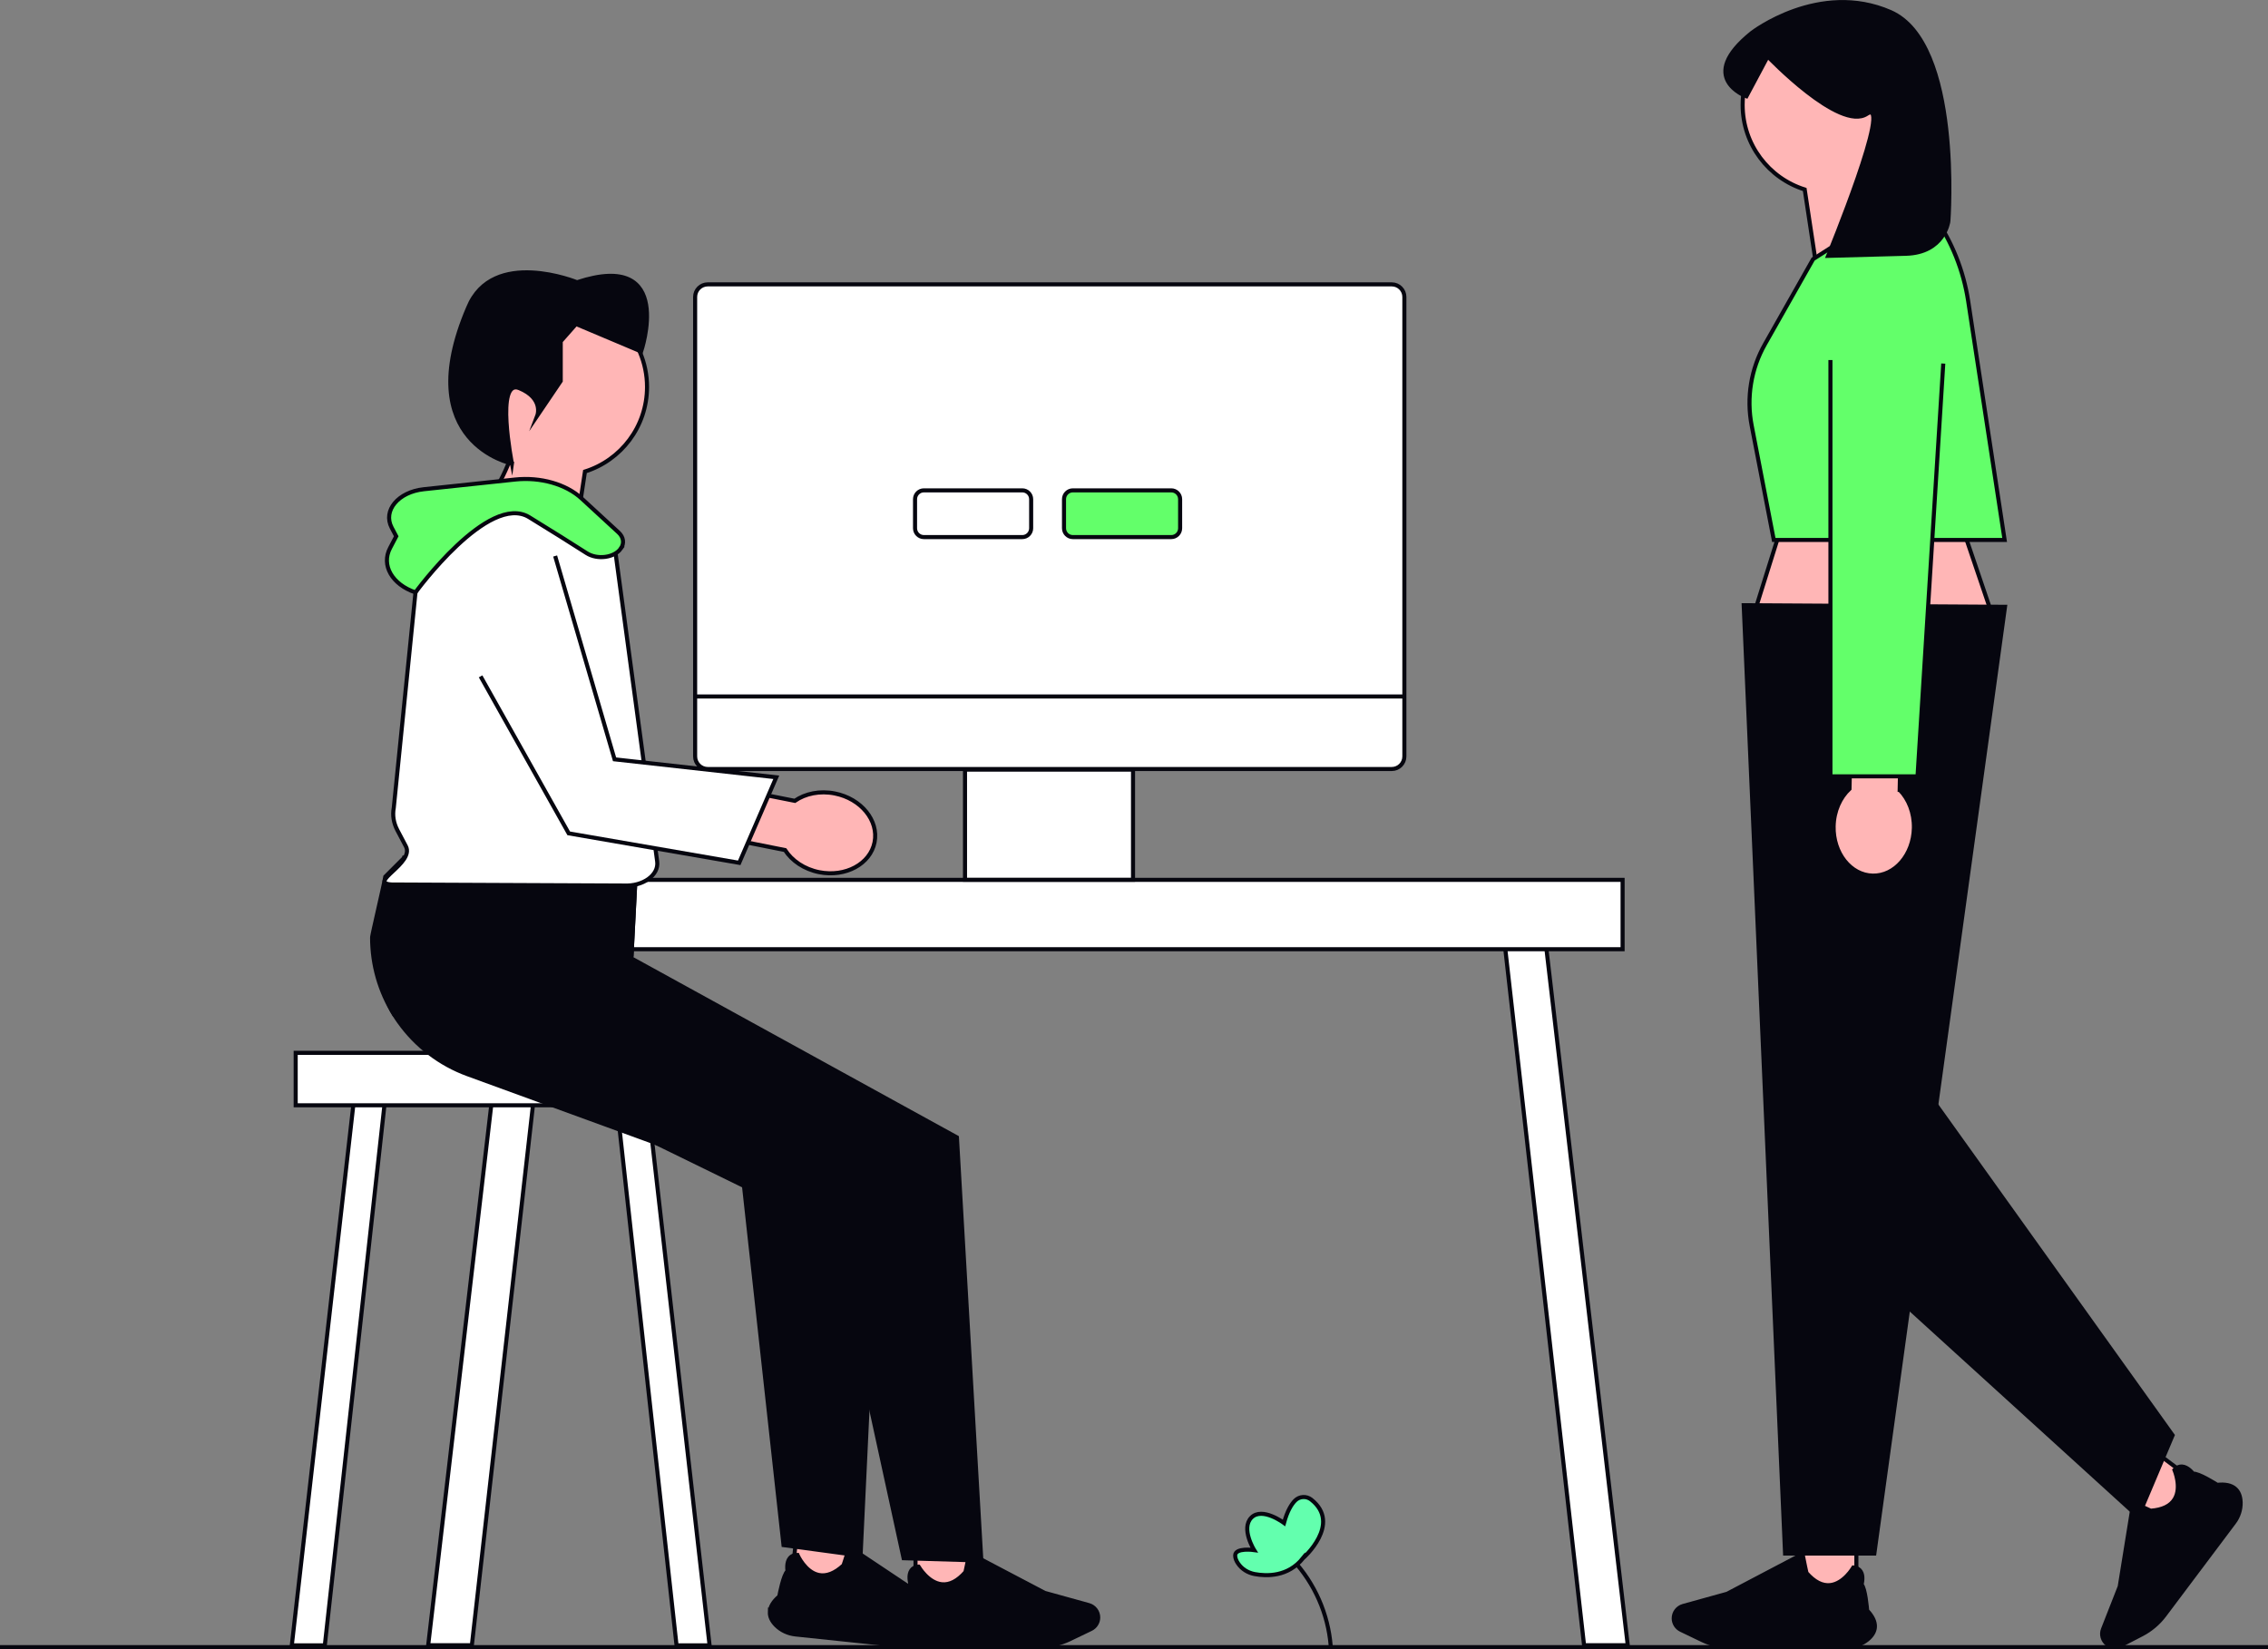 <svg xmlns="http://www.w3.org/2000/svg" width="836" height="608" viewBox="0 0 836 608" xmlns:xlink="http://www.w3.org/1999/xlink" role="img" artist="Katerina Limpitsouni"><rect x="0" y="0" width="836" height="608" fill="#808080" stroke="none"/><line x1="836" y1="607.25" x2="0" y2="607.25" fill="#fff" stroke="#06060f" stroke-miterlimit="10" stroke-width="1.5"/><polygon points="600 606.56 583.9 606.56 554.55 347.11 569.7 347.11 600 606.56" fill="#fff" stroke="#06060f" stroke-miterlimit="10" stroke-width="1.5"/><polygon points="157.83 606.56 173.93 606.56 203.28 347.11 188.13 347.11 157.83 606.56" fill="#fff" stroke="#06060f" stroke-miterlimit="10" stroke-width="1.5"/><rect x="159.72" y="324.38" width="438.38" height="25.57" fill="#fff" stroke="#06060f" stroke-miterlimit="10" stroke-width="1.5"/><path d="m513.02,283.51h-252.15c-2.56,0-4.64-2.08-4.64-4.64V109.48c0-2.56,2.08-4.64,4.64-4.64h252.15c2.56,0,4.64,2.08,4.64,4.64v169.39c0,2.56-2.08,4.64-4.64,4.64Z" fill="#fff" stroke="#06060f" stroke-miterlimit="10" stroke-width="1.5"/><rect x="355.71" y="283.74" width="61.93" height="40.6" fill="#fff" stroke="#06060f" stroke-miterlimit="10" stroke-width="1.5"/><line x1="256.5" y1="256.77" x2="517.39" y2="256.77" fill="#fff" stroke="#06060f" stroke-miterlimit="10" stroke-width="1.5"/><polygon points="107.56 606.6 119.73 606.6 141.94 405.34 130.48 405.34 107.56 606.6" fill="#fff" stroke="#06060f" stroke-miterlimit="10" stroke-width="1.5"/><polygon points="261.56 606.6 249.38 606.6 227.18 405.34 238.64 405.34 261.56 606.6" fill="#fff" stroke="#06060f" stroke-miterlimit="10" stroke-width="1.5"/><rect x="108.99" y="388.15" width="151.14" height="19.34" transform="translate(369.12 795.64) rotate(-180)" fill="#fff" stroke="#06060f" stroke-miterlimit="10" stroke-width="1.5"/><rect x="337.48" y="568.38" width="20.1" height="20.1" transform="translate(695.05 1156.86) rotate(-180)" fill="#ffb6b6" stroke="#06060f" stroke-miterlimit="10" stroke-width="1.5"/><path d="m333.41,604.16c-1.72-1.39-2.65-2.95-2.76-4.62-.13-1.91.83-3.97,2.85-6.1.05-.61.67-8.23,2.07-9.59-.12-.41-.83-3.11.34-4.86.55-.83,1.43-1.31,2.63-1.43h.05s.03.04.03.04c.03.06,3.42,5.95,8.53,6.47,2.92.3,5.85-1.21,8.7-4.47.1-.24.91-4.22,1.43-6.85l.02-.11,27.79,14.61,16.25,4.5c2.04.57,3.47,2.44,3.47,4.56,0,1.81-1.05,3.48-2.68,4.26l-7.88,3.79c-3.29,1.58-6.96,2.42-10.61,2.42h-42.72c-2.77,0-5.43-.92-7.5-2.6Z" fill="#06060f" stroke="#06060f" stroke-miterlimit="10" stroke-width="1.5"/><path d="m137.16,345.64c0,10.05,2.82,19.93,8.19,28.5.54.87,1.11,1.73,1.71,2.57,6.3,8.87,15.14,15.62,25.37,19.35l69.25,25.27,28.32,10.33,6.96,2.54,27.77,10.13,4.93,22.64.61,2.8,9.74,44.69,13.07,60.01,28.65.86-9-156-22.41-12.32-31.84-17.52-61.88-34.03-3.87-2.13.14-2.65,1.86-36.35-18.71.4-11.01.23-24.75.53-31.23.71-1,20c-.34,2.47-10.87,6.97-10.87,9.44Z" fill="#06060f" stroke="#06060f" stroke-miterlimit="10" stroke-width="1.5"/><rect x="292.71" y="565.04" width="20.1" height="20.1" transform="translate(543.63 1178.71) rotate(-173.99)" fill="#ffb6b6" stroke="#06060f" stroke-miterlimit="10" stroke-width="1.5"/><path d="m283.77,594.32c-.06,1.67.7,3.31,2.26,4.88,1.88,1.88,4.43,3.08,7.19,3.37l42.48,4.47c3.63.38,7.37-.07,10.8-1.29l8.23-2.94c1.7-.61,2.93-2.17,3.11-3.96.23-2.11-1-4.12-2.97-4.9l-15.68-6.17-21.96-14.66-3.88-2.59-.28-.19-.03.1c-.23.72-.48,1.55-.74,2.38-.65,2.08-1.3,4.12-1.39,4.28-3.18,2.95-6.25,4.14-9.13,3.54-5.02-1.05-7.77-7.26-7.8-7.32l-.02-.05h-.05c-.38,0-.74.04-1.07.12-.7.16-1.27.51-1.7,1.03-1.34,1.62-.91,4.38-.84,4.8-1.53,1.21-2.95,8.72-3.06,9.33-2.23,1.91-3.4,3.85-3.47,5.77Z" fill="#06060f" stroke="#06060f" stroke-miterlimit="10" stroke-width="1.5"/><path d="m137.16,345.64c2.89,9.63,2.82,19.93,8.19,28.5.78.44,1.57.85,2.37,1.24l93.31,45.63.65.32,6.01,2.93,26.55,12.98,2.53,23.03.32,2.85,11.72,106.52,4.36.59,19.13,2.59.79.11,4.12.56.02-.37,2.78-58.66,4.59-97.05-21-14.6-29.83-20.76-57.98-40.32-3.62-2.53.41-2.62,3.44-21.85-11.01.23-24.75.53-31.23.71-7,7c-.34,2.47-5,22-4.87,22.44Z" fill="#06060f" stroke="#06060f" stroke-miterlimit="10" stroke-width="1.5"/><polygon points="205.01 314.96 232.87 350.68 234.73 314.33 205.01 314.96" fill="#06060f" stroke="#06060f" stroke-miterlimit="10" stroke-width="1.5"/><path d="m173.16,142.66c0-18.04,14.63-32.67,32.67-32.67s32.67,14.63,32.67,32.67c0,14.63-9.62,27.02-22.88,31.18l-6.32,41.74-32.2-26.83s6.96-8.86,10.69-18.85c-8.82-5.85-14.63-15.86-14.63-27.24Z" fill="#ffb6b6" stroke="#06060f" stroke-miterlimit="10" stroke-width="1.5"/><path d="m188.7,170.89s-6.23-31.52,2.77-27.77c9,3.75,6.59,10.09,6.59,10.09h0l8.63-12.76v-14.63s5.63-6.38,5.63-6.38l24.01,10.13s12.76-37.52-23.63-25.51c0,0-31.14-12.76-40.14,9.38-21.35,49.86,16.14,57.44,16.14,57.44Z" fill="#06060f" stroke="#06060f" stroke-miterlimit="10" stroke-width="1.5"/><path d="m144.56,326.09l85.38.38c7.11.36,12.97-3.87,12.3-8.86l-16.18-119.9-28.93-15.16c-6.1-3.2-13.58-2.02-18.4,2.91l-17.15,17.53c-4.5,4.6-7.39,9.88-8.43,15.42l-8,79.38c-.53,2.78-.07,5.61,1.31,8.25l3.14,5.95c3.33,6.31-14.57,13.63-5.03,14.11Z" fill="#fff" stroke="#06060f" stroke-miterlimit="10" stroke-width="1.5"/><path d="m228.81,202.27h0c1.37-1.93,1.06-4.24-.8-5.96l-13.61-12.53c-5.76-5.31-15.17-7.98-24.55-6.99l-33.61,3.57c-9.45,1-15.19,7.87-11.87,14.17l1.68,3.18-2.27,4.33c-3.33,6.34.72,13.42,9.36,16.37h0s26.91-36.89,41.91-27.74c8,4.88,15.72,9.77,21.18,13.26,3.94,2.52,10.2,1.69,12.58-1.66Z" fill="#63FF6A" stroke="#06060f" stroke-miterlimit="10" stroke-width="1.5"/><path d="m289.37,313.39l-31.06-6.17,3.6-18.14,31.06,6.17c3.87-2.68,9.22-3.82,14.75-2.72,9.68,1.92,16.24,9.98,14.65,17.99-1.59,8.01-10.73,12.95-20.41,11.03-5.53-1.1-10.04-4.21-12.59-8.16Z" fill="#ffb6b6" stroke="#06060f" stroke-miterlimit="10" stroke-width="1.5"/><polyline points="177.15 249.35 209.63 307.23 272.48 318.1 286.14 286.56 226.53 279.94 204.63 204.98" fill="#fff" stroke="#06060f" stroke-miterlimit="10" stroke-width="1.5"/><path d="m431.74,198.01h-36.28c-1.8,0-3.26-1.46-3.26-3.26v-10.71c0-1.8,1.46-3.26,3.26-3.26h36.28c1.8,0,3.26,1.46,3.26,3.26v10.71c0,1.8-1.46,3.26-3.26,3.26Z" fill="#63FF6A" stroke="#06060f" stroke-miterlimit="10" stroke-width="1.5"/><path d="m376.83,198.01h-36.28c-1.8,0-3.26-1.46-3.26-3.26v-10.71c0-1.8,1.46-3.26,3.26-3.26h36.28c1.8,0,3.26,1.46,3.26,3.26v10.71c0,1.8-1.46,3.26-3.26,3.26Z" fill="#fff" stroke="#06060f" stroke-miterlimit="10" stroke-width="1.5"/><polygon points="719.33 182.53 735.06 228.88 646.06 227.88 659.33 185.53 719.33 182.53" fill="#ffb6b6" stroke="#06060f" stroke-miterlimit="10" stroke-width="1.5"/><rect x="664.17" y="568.72" width="20.1" height="20.1" fill="#ffb6b6" stroke="#06060f" stroke-miterlimit="10" stroke-width="1.5"/><path d="m680.83,607.1h-42.72c-3.65,0-7.32-.84-10.61-2.42l-7.88-3.79c-1.63-.78-2.68-2.46-2.68-4.26,0-2.12,1.43-3.99,3.47-4.56l16.25-4.5,27.79-14.61.02.11c.52,2.63,1.33,6.61,1.43,6.85,2.85,3.27,5.78,4.77,8.7,4.47,5.1-.52,8.49-6.41,8.53-6.47l.03-.05h.05c1.19.13,2.08.61,2.63,1.44,1.16,1.75.45,4.46.34,4.86,1.39,1.36,2.02,8.98,2.07,9.59,2.02,2.14,2.97,4.19,2.85,6.1-.11,1.67-1.04,3.23-2.76,4.62-2.07,1.67-4.73,2.6-7.5,2.6Z" fill="#06060f" stroke="#06060f" stroke-miterlimit="10" stroke-width="1.5"/><rect x="786.79" y="539.59" width="20.1" height="20.1" transform="translate(-121.14 856.84) rotate(-53.1)" fill="#ffb6b6" stroke="#06060f" stroke-miterlimit="10" stroke-width="1.5"/><path d="m823.47,561.35l-25.65,34.16c-2.19,2.92-5.06,5.35-8.3,7.03l-7.76,4.02c-1.6.83-3.57.67-5.02-.42-1.69-1.27-2.34-3.54-1.56-5.51l6.16-15.69,5.01-31,.1.05c2.42,1.16,6.08,2.91,6.34,2.97,4.32-.32,7.28-1.76,8.8-4.27,2.65-4.39-.03-10.64-.05-10.7l-.02-.05.04-.04c.82-.88,1.73-1.3,2.72-1.24,2.1.12,3.84,2.31,4.09,2.65,1.93-.3,8.39,3.78,8.91,4.11,2.92-.33,5.13.14,6.59,1.39,1.27,1.09,1.96,2.77,2.04,4.98.1,2.66-.76,5.34-2.43,7.56Z" fill="#06060f" stroke="#06060f" stroke-miterlimit="10" stroke-width="1.5"/><polygon points="739.06 223.71 642.74 223.13 657.99 572.74 690.9 572.74 739.06 223.71" fill="#06060f" stroke="#06060f" stroke-miterlimit="10" stroke-width="1.5"/><polygon points="800.84 529.13 788.17 559.13 674.85 456.04 706.96 397.94 800.84 529.13" fill="#06060f" stroke="#06060f" stroke-miterlimit="10" stroke-width="1.5"/><path d="m707.69,38.68c0-18.04-14.63-32.67-32.67-32.67s-32.67,14.63-32.67,32.67c0,14.63,9.62,27.02,22.88,31.18l6.32,41.74,32.2-26.83s-6.96-8.86-10.69-18.85c8.82-5.85,14.63-15.86,14.63-27.24Z" fill="#ffb6b6" stroke="#06060f" stroke-miterlimit="10" stroke-width="1.5"/><path d="m706.81,70.93l-38.48,24.6-17.76,31.37c-5.14,9.08-6.88,19.7-4.9,29.95l8.16,42.22h85.09l-13.44-88.08c-1.72-11.24-6-21.94-12.51-31.26l-6.15-8.79Z" fill="#63FF6A" stroke="#06060f" stroke-miterlimit="10" stroke-width="1.5"/><path d="m718.18,81.61s-1.53,11.58-15.66,11.95q-28.67.77-28.67.77s24.24-58.99,14.27-52.34c-9.97,6.65-36.54-21.21-36.54-21.21l-7.84,14.71s-18.74-6.78,2.03-23.4c0,0,24.77-19.15,51.07-7.65,26.3,11.5,21.34,77.18,21.34,77.18Z" fill="#06060f" stroke="#06060f" stroke-miterlimit="10" stroke-width="1.5"/><path d="m700.23,291.21l.69-31.66-18.49-.4-.69,31.66c-3.45,3.2-5.73,8.18-5.85,13.82-.21,9.87,6.23,18.01,14.4,18.19,8.17.18,14.96-7.68,15.18-17.55.12-5.64-1.94-10.71-5.24-14.06Z" fill="#ffb6b6" stroke="#06060f" stroke-miterlimit="10" stroke-width="1.5"/><polyline points="674.71 132.74 674.71 286.21 706.81 286.21 716.3 134.03" fill="#63FF6A" stroke="#06060f" stroke-miterlimit="10" stroke-width="1.5"/><path d="m491.25,606.79c-.97-11.97-5.96-23.37-14.11-32.18-.66-.71-1.72.35-1.06,1.06,7.87,8.51,12.74,19.57,13.68,31.12.08.96,1.58.96,1.5,0h0Z" fill="#06060f" stroke-width="0"/><path d="m480.29,574.47s14.44-12.63,3.03-21.61c-1.76-1.39-4.33-1.25-5.92.34-1.39,1.39-2.91,3.87-4.11,8.27,0,0-8-6-12-2s1,12,1,12c0,0-7-1-7,2,0,1,.44,2,1.04,2.89,1.4,2.1,3.64,3.48,6.12,3.95,4.36.82,12.3,1.09,17.84-5.84Z" fill="#63ffae" stroke="#06060f" stroke-miterlimit="10" stroke-width="1.5"/></svg>